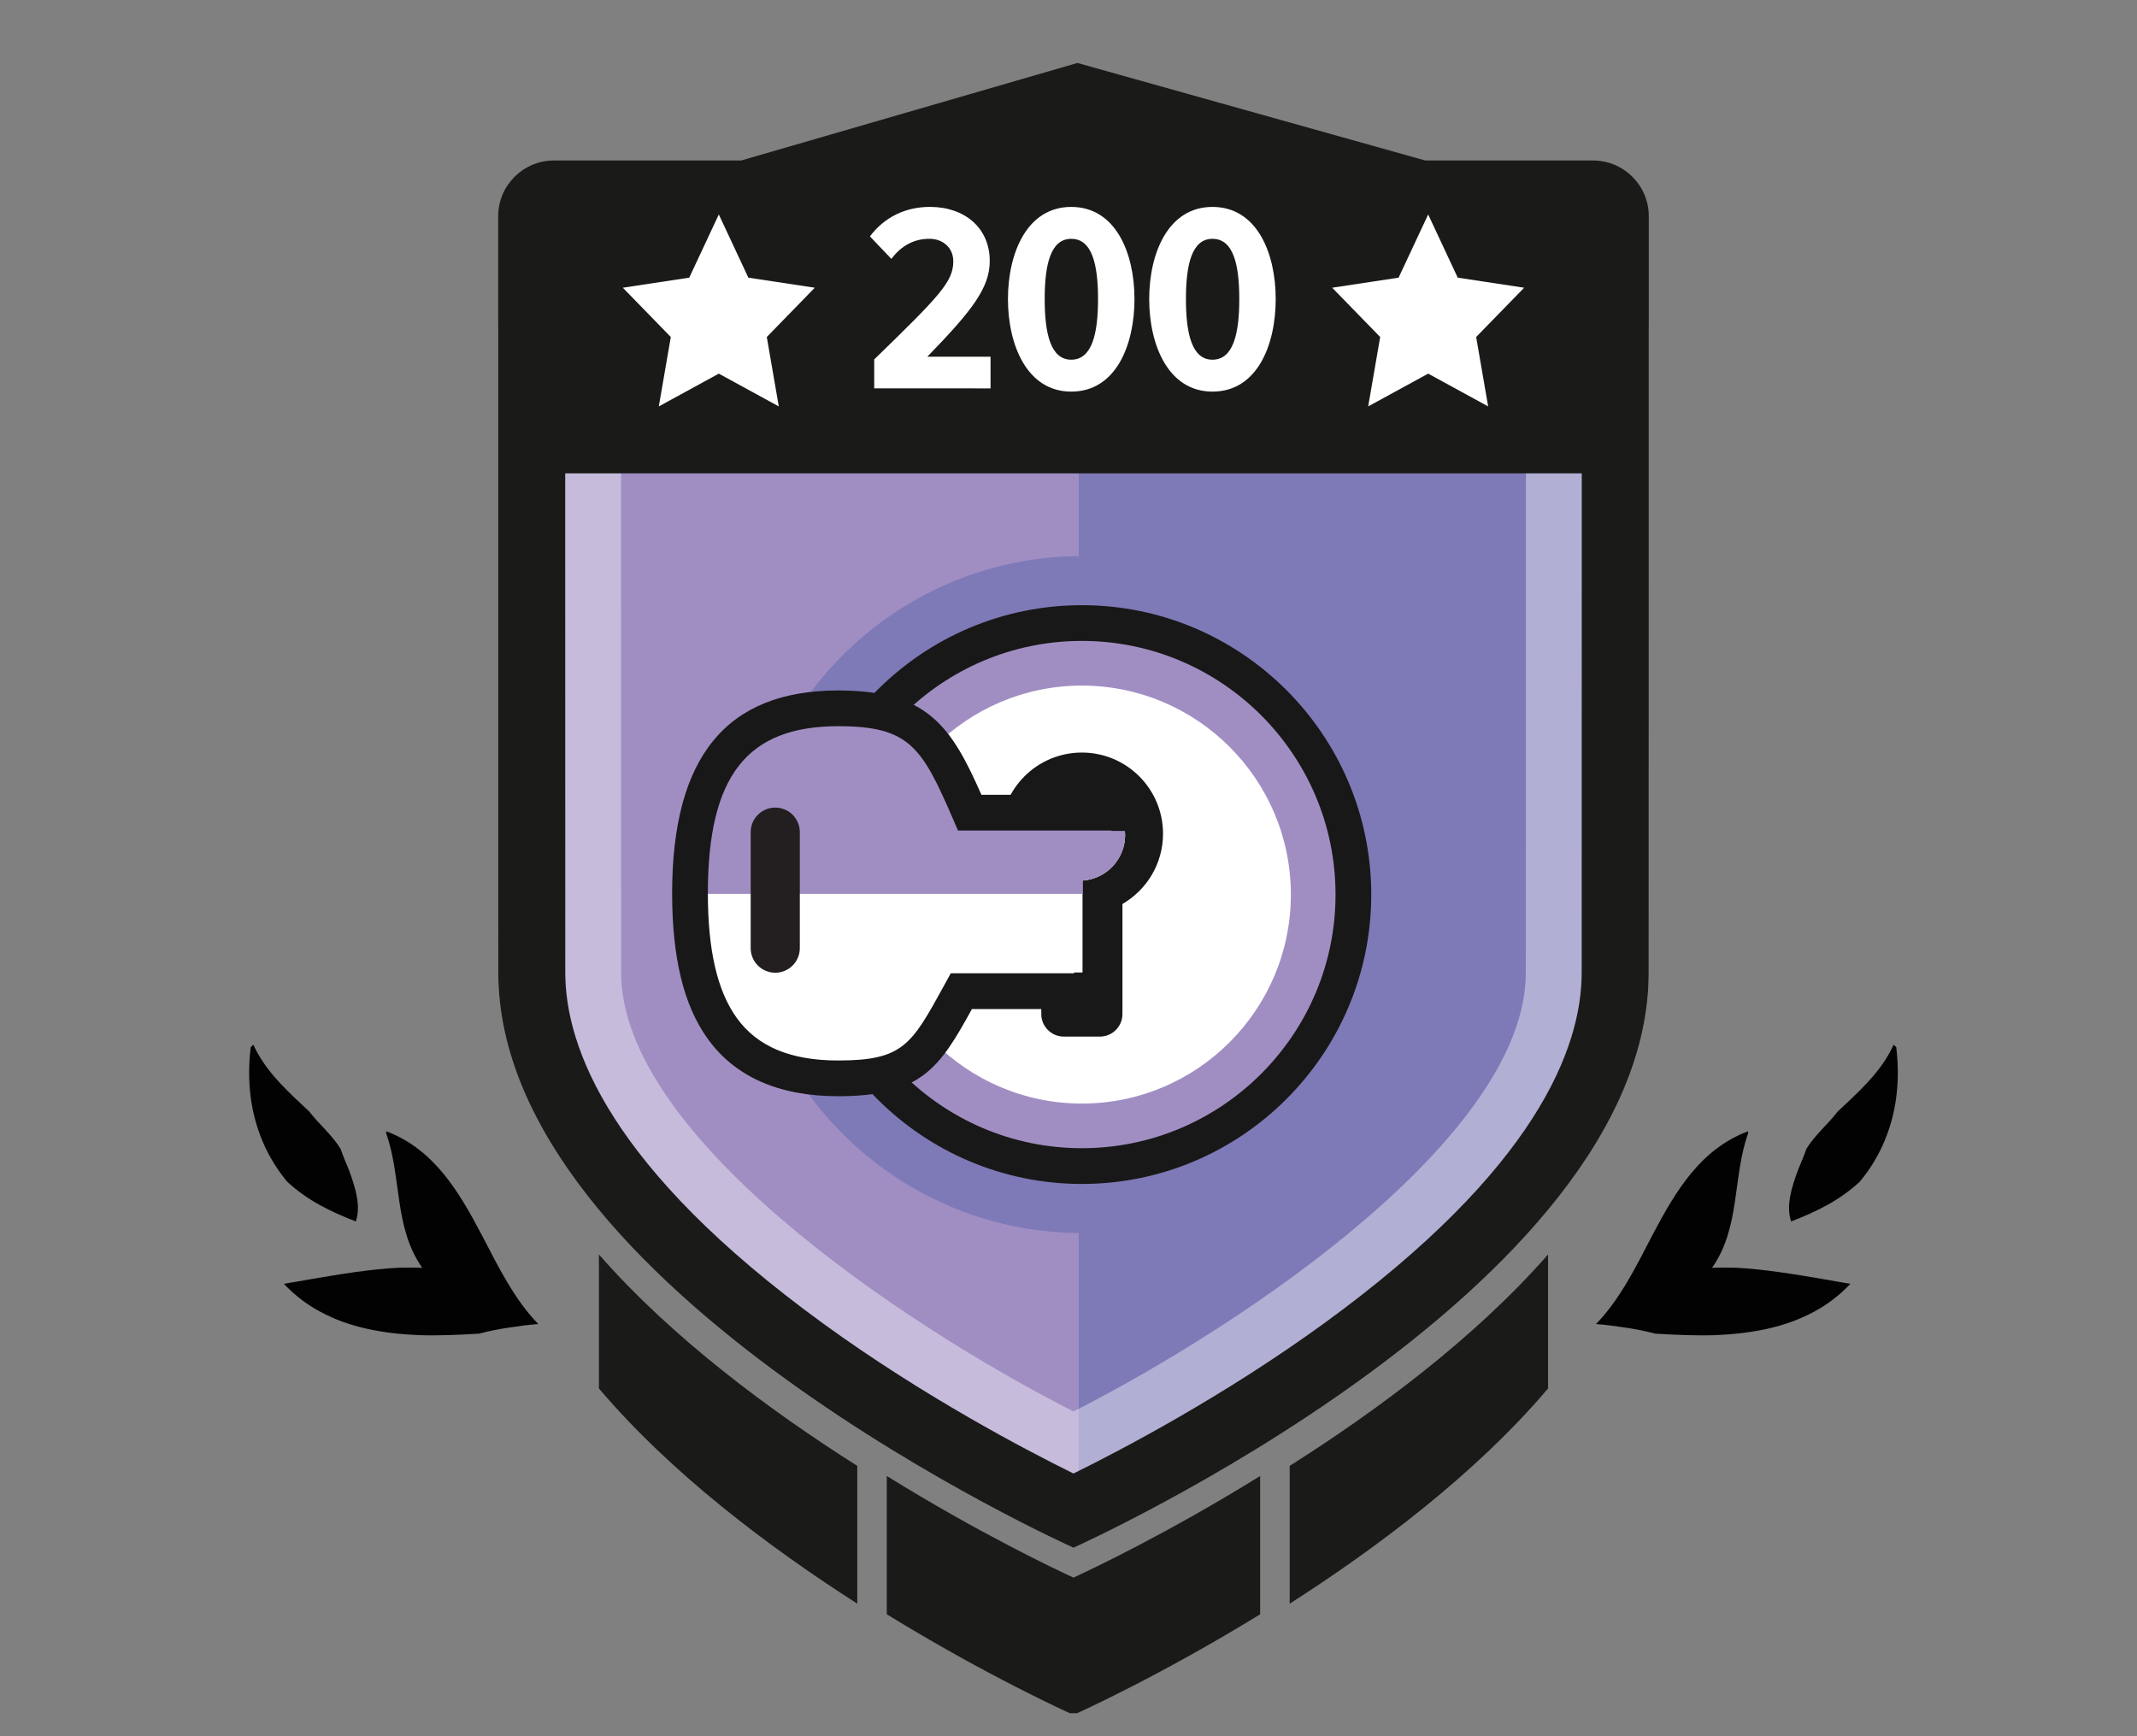 <?xml version="1.0" encoding="utf-8"?>
<!-- Generator: Adobe Illustrator 16.0.0, SVG Export Plug-In . SVG Version: 6.00 Build 0)  -->
<!DOCTYPE svg PUBLIC "-//W3C//DTD SVG 1.1//EN" "http://www.w3.org/Graphics/SVG/1.1/DTD/svg11.dtd">
<svg version="1.1" id="Layer_1" xmlns="http://www.w3.org/2000/svg" xmlns:xlink="http://www.w3.org/1999/xlink" x="0px" y="0px"
	 width="240px" height="195px" viewBox="0 0 240 195" enable-background="new 0 0 240 195" xml:space="preserve">
<rect x="0" y="0" width="240" height="195" fill="#808080" stroke="none"/>
<path fill="none" d="M78.63-2257.76"/>
<path fill="none" d="M78.63,987.837"/>
<path fill="#1A1A19" d="M141.525,165.772c-10.387,6.445-19.063,10.537-20.966,11.415c-1.905-0.878-10.58-4.97-20.967-11.416v0.492
	c-0.003-0.002,0.004-0.005,0-0.007v15.051c11.415,7.015,20.568,11.112,20.568,11.112l0.399-0.001l0.399,0.001
	c0,0,9.151-4.099,20.565-11.112v-15.051c-0.004,0.002,0.004,0.005,0,0.007v-0.491H141.525z"/>
<path fill="#1A1A19" d="M96.277,164.636c-9.748-6.171-20.759-14.313-29.014-23.745v15.052c8.118,9.568,19.145,17.857,29.014,24.17
	v-15.052c-0.004-0.002,0.003-0.005,0-0.007V164.636z"/>
<path fill="#1A1A19" d="M144.842,164.636v0.418c-0.004,0.002,0.004,0.005,0,0.007v15.052c9.869-6.313,20.896-14.602,29.016-24.17
	v-15.052C165.6,150.322,154.59,158.465,144.842,164.636"/>
<path fill="#020202" d="M44.785,142.381c0.916-0.017,1.783-0.025,2.638,0.016c-3.211-4.571-2.29-10.164-4.058-15.119l0.017-0.22
	c5.329,2.009,8.124,6.7,10.731,11.657c1.862,3.592,3.683,7.273,6.339,9.993c-1.109,0.08-2.153,0.229-3.234,0.389
	c-1.122,0.163-2.275,0.387-3.436,0.691c-2.306,0.136-4.581,0.238-6.731,0.167c-4.035-0.171-7.795-0.854-11.037-2.605
	c-1.502-0.798-2.902-1.85-4.131-3.16c0.949-0.154,1.992-0.343,3.028-0.524C38.176,143.109,41.609,142.539,44.785,142.381"/>
<path fill="#020202" d="M34.729,124.835c1.062,1.399,2.535,2.593,3.517,4.192c0.274,0.794,0.599,1.55,0.922,2.329
	c0.784,2.099,1.378,4.127,0.792,5.83c-2.665-1.04-5.366-2.282-7.721-4.482c-1.341-1.616-2.338-3.36-3.036-5.244
	c-1.11-2.954-1.453-6.194-1.075-9.59c0.008-0.114,0.033-0.178,0.025-0.252l0.3-0.285c0.113,0.265,0.263,0.539,0.409,0.824
	C30.289,120.756,32.375,122.635,34.729,124.835"/>
<path fill="#020202" d="M194.909,142.381c-0.916-0.017-1.783-0.025-2.638,0.016c3.211-4.571,2.289-10.164,4.058-15.119l-0.017-0.22
	c-5.33,2.009-8.125,6.7-10.731,11.657c-1.86,3.592-3.683,7.273-6.339,9.993c1.107,0.08,2.152,0.229,3.232,0.389
	c1.123,0.163,2.275,0.387,3.437,0.691c2.306,0.136,4.581,0.238,6.731,0.167c4.035-0.171,7.795-0.854,11.037-2.605
	c1.502-0.798,2.901-1.85,4.131-3.16c-0.949-0.154-1.992-0.343-3.027-0.524C201.518,143.109,198.085,142.539,194.909,142.381"/>
<path fill="#020202" d="M206.391,124.835c-1.063,1.399-2.535,2.593-3.518,4.192c-0.273,0.794-0.6,1.55-0.922,2.329
	c-0.784,2.099-1.379,4.127-0.793,5.83c2.666-1.04,5.367-2.282,7.722-4.482c1.341-1.616,2.338-3.36,3.036-5.244
	c1.109-2.954,1.453-6.194,1.074-9.59c-0.008-0.114-0.032-0.178-0.024-0.252l-0.3-0.285c-0.113,0.265-0.264,0.539-0.409,0.824
	C210.831,120.756,208.745,122.635,206.391,124.835"/>
<path fill="#A08EC3" d="M57.164,40.412v19.921l0.008,48.847c0,35.008,63.388,63.389,63.388,63.389s63.388-28.381,63.388-63.389
	l0.008-48.847V40.412H57.164L57.164,40.412z"/>
<g opacity="0.5">
	<g>
		<g>
			<defs>
				<rect id="SVGID_1_" x="83.48" y="40.43" width="97.7" height="127.58"/>
			</defs>
			<clipPath id="SVGID_2_">
				<use xlink:href="#SVGID_1_"  overflow="visible"/>
			</clipPath>
			<path clip-path="url(#SVGID_2_)" fill="#5C65AE" d="M121.15,40.432v22.024c-20.803,0.188-37.669,17.169-37.669,38.016
				c0,20.848,16.866,37.826,37.669,38.018v29.453c0.041,0.021,0.086,0.044,0.127,0.063c5.591-2.753,17.619-9.048,29.469-17.652
				c9.191-6.674,16.454-13.391,21.588-19.967c5.867-7.513,8.842-14.722,8.842-21.427V61.736V40.431L121.15,40.432L121.15,40.432z"/>
		</g>
	</g>
</g>
<g opacity="0.4">
	<g>
		<g>
			<defs>
				<rect id="SVGID_3_" x="55.95" y="36.64" width="129.22" height="137.19"/>
			</defs>
			<clipPath id="SVGID_4_">
				<use xlink:href="#SVGID_3_"  overflow="visible"/>
			</clipPath>
			<path clip-path="url(#SVGID_4_)" fill="#FFFFFF" d="M171.371,50.438v9.011l-0.008,49.784c0,18.229-31.246,39.336-50.803,49.295
				c-19.566-9.965-50.805-31.069-50.805-49.299l-0.008-49.777v-9.015L171.371,50.438 M185.168,36.64H55.951v22.812l0.009,49.781
				c0,35.677,64.6,64.6,64.6,64.6s64.601-28.923,64.601-64.6l0.008-49.781L185.168,36.64L185.168,36.64z"/>
		</g>
	</g>
</g>
<path fill="#1A1A19" d="M185.169,36.639V24.287c0-3.459-2.804-6.262-6.263-6.262H160.07L121.004,7.072L83.243,18.025h-21.03
	c-3.459,0-6.262,2.803-6.262,6.262v12.352v16.529v6.282l0.008,49.78c0,35.679,64.601,64.602,64.601,64.602
	s64.601-28.923,64.601-64.602l0.009-49.78L185.169,36.639L185.169,36.639z M177.635,109.23c0,8.39-5.031,22.043-28.996,39.444
	c-11.289,8.198-22.75,14.196-28.079,16.82c-5.33-2.625-16.79-8.623-28.078-16.82c-23.966-17.401-28.997-31.056-28.997-39.444
	l-0.008-49.78v-6.282h114.166v6.281L177.635,109.23z"/>
<path fill="#FFFFFF" d="M152.432,100.472c0,16.843-13.654,30.495-30.496,30.495c-16.84,0-30.494-13.652-30.494-30.495
	c0-16.842,13.653-30.495,30.494-30.495C138.777,69.977,152.432,83.63,152.432,100.472"/>
<path fill="#A08EC3" d="M121.501,77.001c12.942,0,23.472,10.529,23.472,23.471c0,12.942-10.529,23.473-23.472,23.473
	c-12.942,0-23.471-10.529-23.471-23.473C98.03,87.53,108.56,77.001,121.501,77.001 M121.501,69.977
	c-16.842,0-30.495,13.653-30.495,30.495c0,16.844,13.653,30.495,30.495,30.495s30.495-13.651,30.495-30.495
	C151.996,83.63,138.344,69.977,121.501,69.977"/>
<path fill="#191818" d="M121.501,132.974c-17.921,0-32.502-14.581-32.502-32.502c0-17.922,14.581-32.502,32.502-32.502
	c17.92,0,32.5,14.58,32.5,32.502C154.002,118.393,139.422,132.974,121.501,132.974 M121.501,71.983
	c-15.708,0-28.488,12.779-28.488,28.487s12.78,28.488,28.488,28.488s28.488-12.78,28.488-28.488S137.209,71.983,121.501,71.983"/>
<path fill="#191818" d="M130.616,93.636c0-5.034-4.081-9.114-9.115-9.114s-9.115,4.08-9.115,9.114c0,3.373,1.834,6.315,4.558,7.893
	v12.362c0,1.398,1.133,2.532,2.532,2.532h4.051c1.397,0,2.531-1.134,2.531-2.532v-12.362
	C128.782,99.951,130.616,97.009,130.616,93.636"/>
<g>
	<g>
		<defs>
			<path id="SVGID_5_" d="M65.203,130.498l56.372,2.085V98.904c2.671-0.184,4.782-2.399,4.782-5.115s-2.111-4.934-4.782-5.115
				v-27.94l-56.372-2.084V130.498z"/>
		</defs>
		<clipPath id="SVGID_6_">
			<use xlink:href="#SVGID_5_"  overflow="visible"/>
		</clipPath>
		<path clip-path="url(#SVGID_6_)" fill="#FFFFFF" d="M145.335,91.275h-36.426c-3.508-8.112-5.375-11.722-14.775-11.722
			c-12.618,0-16.642,8.162-16.642,20.78c-0.001,12.618,4.024,20.779,16.642,20.779c8.636,0,9.947-2.725,13.832-9.793l20.253-0.001
			v-4.461h-4.092l2.068,4.461h4.965v-4.461h4.343l2.069,4.461h3.625l8.453-8.194V94.63L145.335,91.275z"/>
	</g>
	<g>
		<defs>
			<path id="SVGID_7_" d="M65.203,130.498l56.372,2.085V98.904c2.671-0.184,4.782-2.399,4.782-5.115s-2.111-4.934-4.782-5.115
				v-27.94l-56.372-2.084V130.498z"/>
		</defs>
		<clipPath id="SVGID_8_">
			<use xlink:href="#SVGID_7_"  overflow="visible"/>
		</clipPath>
		<path clip-path="url(#SVGID_8_)" fill="#A08EC3" d="M144.23,92.204h-35.424c-3.411-7.888-5.227-11.397-14.368-11.397
			c-12.066,0-15.85,7.605-16.176,19.594h70.165v-4.932L144.23,92.204z"/>
	</g>
	<g>
		<defs>
			<path id="SVGID_9_" d="M65.203,130.498l56.372,2.085V98.904c2.671-0.184,4.782-2.399,4.782-5.115s-2.111-4.934-4.782-5.115
				v-27.94l-56.372-2.084V130.498z"/>
		</defs>
		<clipPath id="SVGID_10_">
			<use xlink:href="#SVGID_9_"  overflow="visible"/>
		</clipPath>
		<path clip-path="url(#SVGID_10_)" fill="#191818" d="M94.134,123.121L94.134,123.121c-6.666,0-11.607-2.187-14.687-6.498
			c-2.666-3.734-3.962-9.063-3.962-16.289c0-15.332,6.1-22.785,18.649-22.785c10.022,0,12.688,4.014,16.088,11.72h35.801
			l5.634,4.383v10.325l-9.646,9.352h-5.721l-2.069-4.462h-1.055v4.462h-24.013C105.566,119.849,103.493,123.121,94.134,123.121
			 M94.134,81.563c-10.259,0-14.636,5.613-14.636,18.771c0,6.361,1.052,10.927,3.216,13.956c2.315,3.242,6.05,4.817,11.42,4.817
			c7.269,0,8.235-1.763,11.833-8.316l0.813-1.479h18.123l5.322-11.738v7.277h6.562l2.067,4.461h1.531l7.26-7.036v-6.663
			l-2.998-2.331H107.59l-0.523-1.211C103.539,83.914,102.164,81.563,94.134,81.563"/>
	</g>
	<g>
		<defs>
			<path id="SVGID_11_" d="M65.203,130.498l56.372,2.085V98.904c2.671-0.184,4.782-2.399,4.782-5.115s-2.111-4.934-4.782-5.115
				v-27.94l-56.372-2.084V130.498z"/>
		</defs>
		<clipPath id="SVGID_12_">
			<use xlink:href="#SVGID_11_"  overflow="visible"/>
		</clipPath>
		<path clip-path="url(#SVGID_12_)" fill="#231F20" d="M87.066,109.25c-1.524,0-2.759-1.234-2.759-2.759v-13.03
			c0-1.523,1.235-2.76,2.759-2.76s2.759,1.234,2.759,2.76v13.03C89.825,108.016,88.59,109.25,87.066,109.25"/>
	</g>
</g>
<rect x="120.628" y="109.223" fill="#191818" width="2.215" height="2.867"/>
<rect x="124.831" y="90.457" fill="#191818" width="2.215" height="2.867"/>
<path fill="#FFFFFF" d="M98.18,43.619v-3.251c7.346-7.136,8.881-8.73,8.881-11.02c0-1.536-1.174-2.528-2.679-2.528
	c-1.776,0-3.191,0.813-4.275,2.258l-2.408-2.528c1.625-2.167,4.003-3.313,6.743-3.313c3.884,0,6.714,2.349,6.714,6.082
	c0,3.04-2.048,5.63-7.015,10.747h7.105v3.553H98.18z"/>
<path fill="#FFFFFF" d="M113.2,33.594c0-5.178,2.138-10.354,7.104-10.354c4.998,0,7.105,5.178,7.105,10.354
	c0,5.148-2.077,10.389-7.105,10.389C115.338,43.981,113.2,38.742,113.2,33.594 M123.316,33.594c0-3.883-0.662-6.771-3.011-6.771
	c-2.318,0-2.979,2.89-2.979,6.771c0,3.854,0.662,6.806,2.979,6.806C122.654,40.398,123.316,37.448,123.316,33.594"/>
<path fill="#FFFFFF" d="M129.063,33.594c0-5.178,2.139-10.354,7.104-10.354c4.998,0,7.104,5.178,7.104,10.354
	c0,5.148-2.076,10.389-7.104,10.389C131.201,43.981,129.063,38.742,129.063,33.594 M139.18,33.594c0-3.883-0.664-6.771-3.012-6.771
	c-2.318,0-2.979,2.89-2.979,6.771c0,3.854,0.66,6.806,2.979,6.806C138.516,40.398,139.18,37.448,139.18,33.594"/>
<polygon fill="#FFFFFF" points="91.505,32.315 84.046,31.185 80.727,24.087 77.406,31.185 69.947,32.315 75.336,37.85 
	73.989,45.645 80.727,41.964 87.463,45.645 86.116,37.85 "/>
<polygon fill="#FFFFFF" points="171.172,32.315 163.714,31.185 160.393,24.087 157.072,31.185 149.613,32.315 155.004,37.85 
	153.656,45.645 160.393,41.964 167.13,45.645 165.783,37.85 "/>
</svg>
